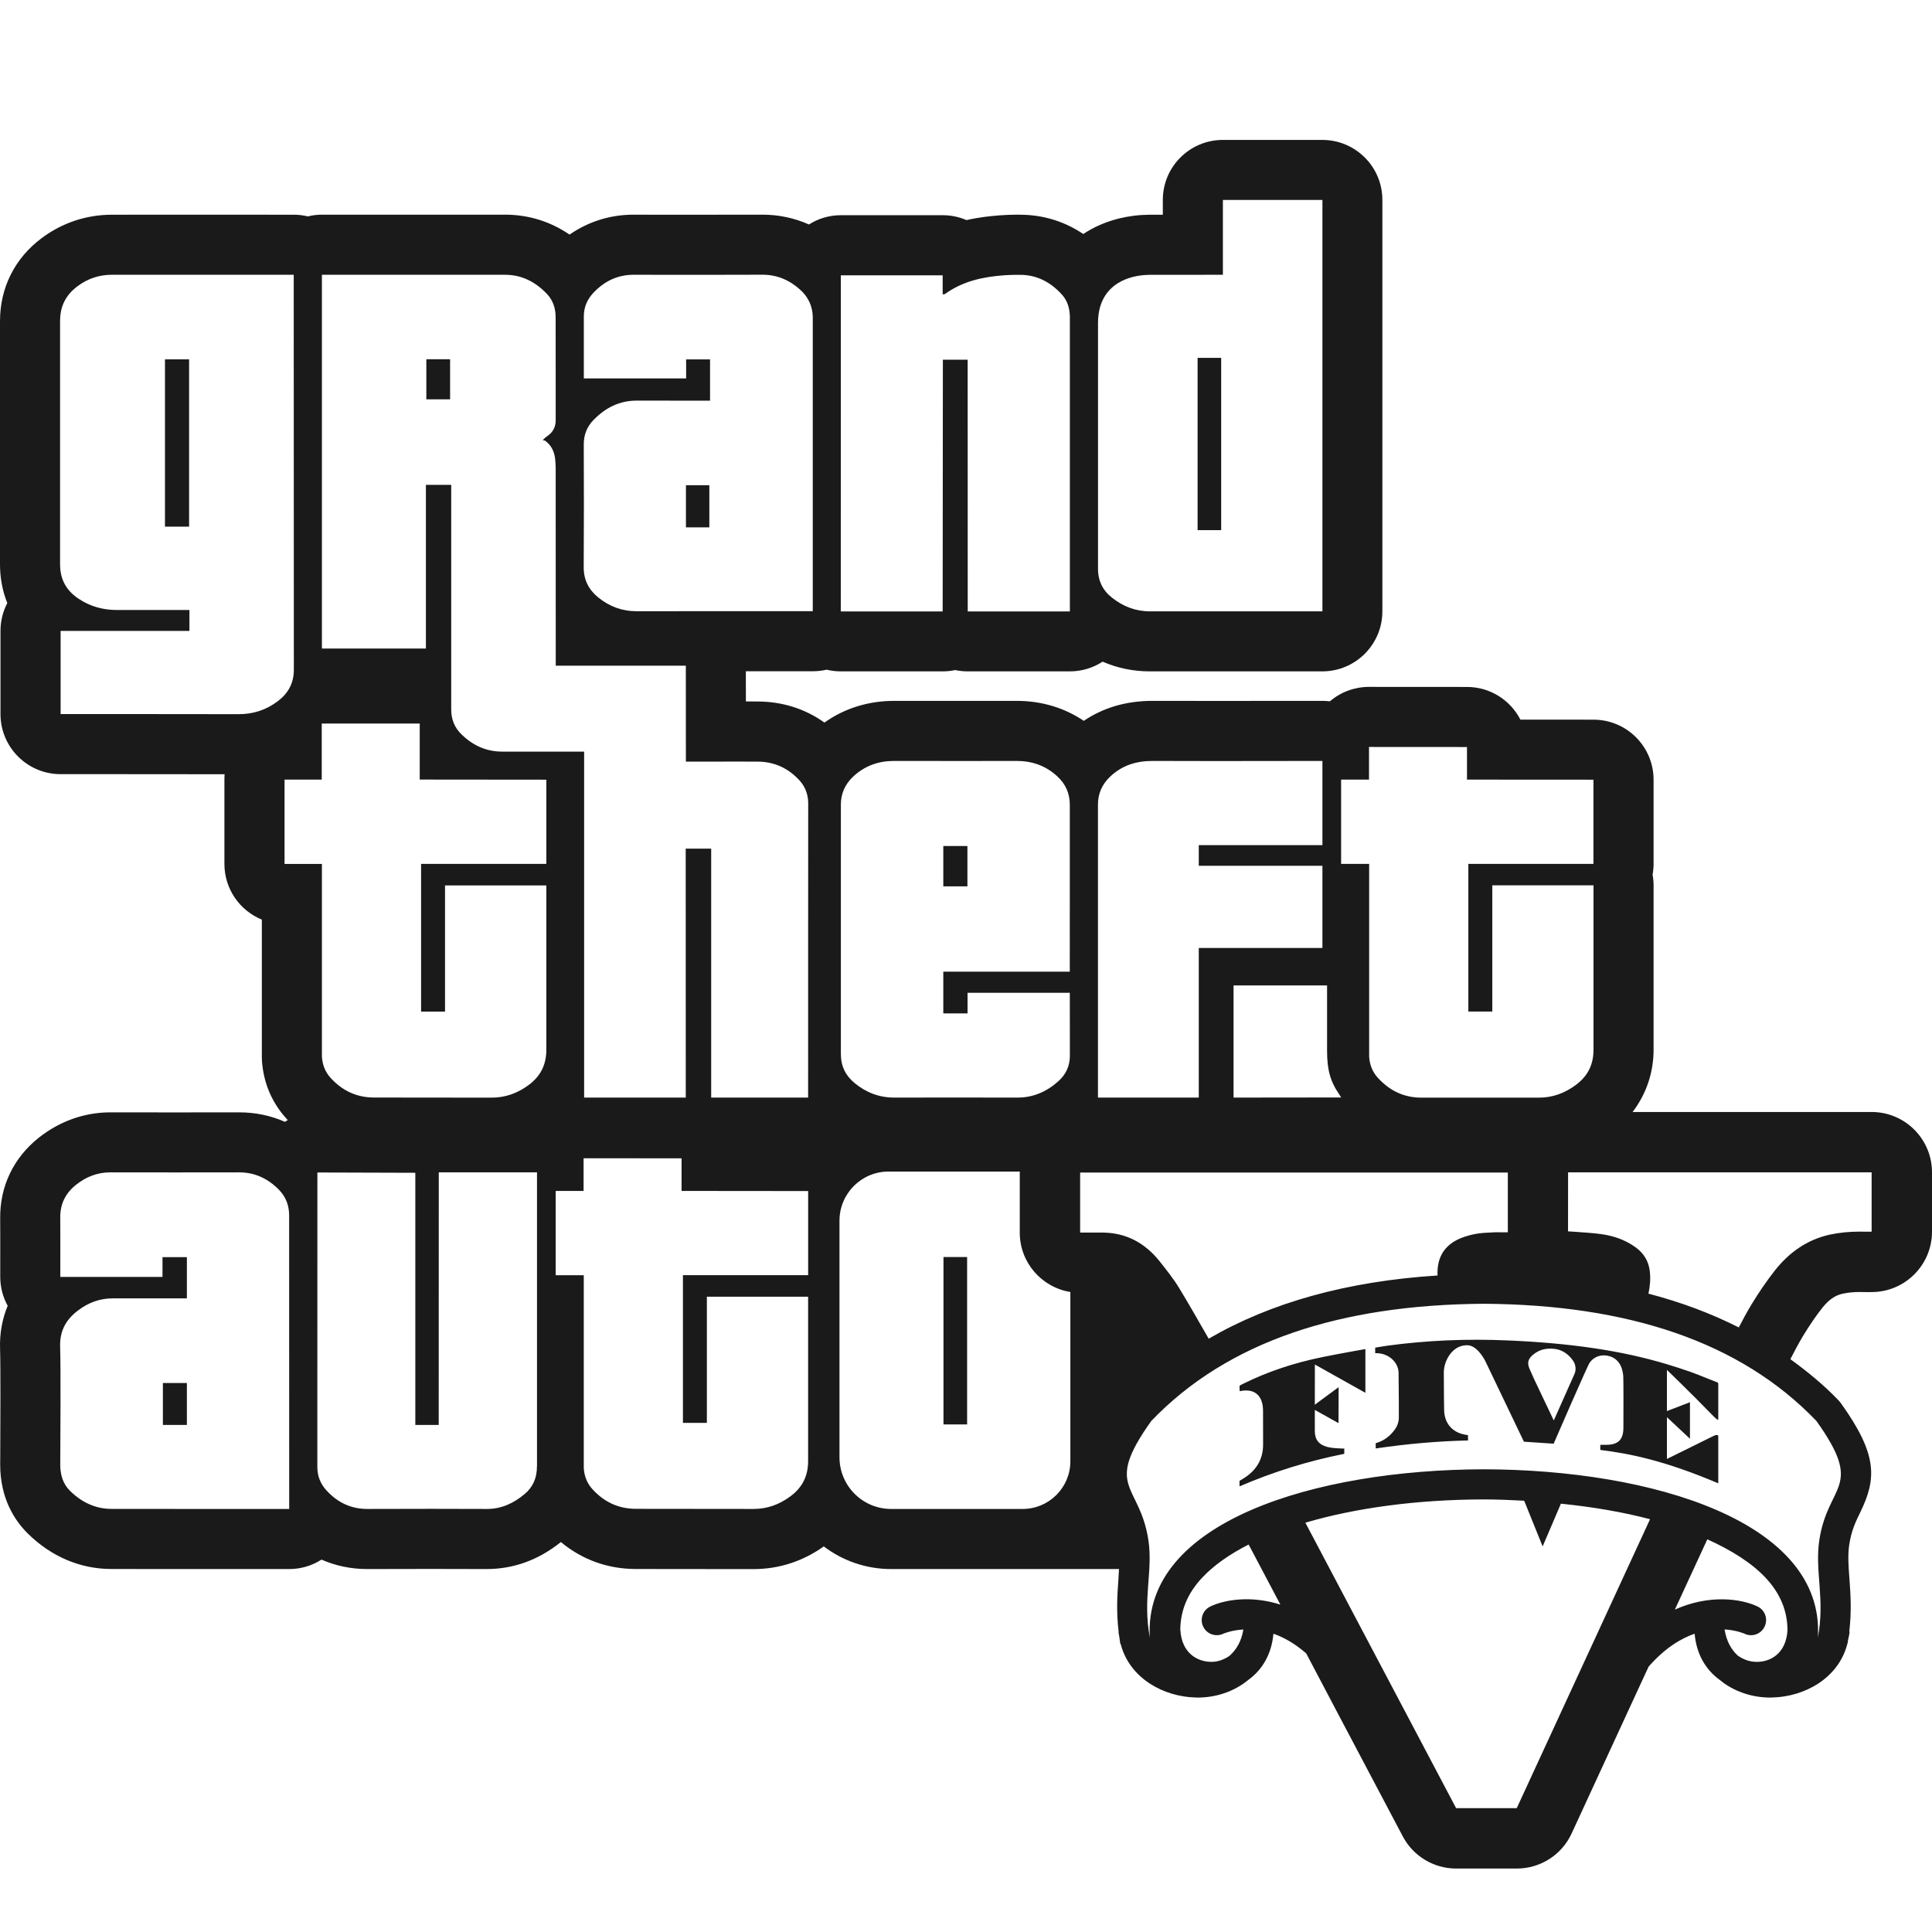 <svg fill="#1A1A1A" xmlns="http://www.w3.org/2000/svg"  viewBox="0 0 64 64" width="128px" height="128px"><path d="M 40.51 4.635 C 39.411 4.635 38.52 5.524 38.52 6.623 L 38.52 7.113 L 38.094 7.113 C 37.733 7.115 37.394 7.158 37.074 7.236 C 36.63 7.346 36.231 7.521 35.885 7.752 C 35.296 7.355 34.627 7.138 33.912 7.115 C 33.832 7.113 33.765 7.111 33.699 7.111 C 33.506 7.111 33.314 7.12 33.123 7.133 C 32.805 7.157 32.426 7.197 32.016 7.291 C 31.775 7.187 31.508 7.129 31.229 7.129 L 27.855 7.129 C 27.465 7.129 27.104 7.242 26.797 7.436 C 26.317 7.222 25.798 7.111 25.26 7.111 L 25.252 7.111 C 24.609 7.113 23.966 7.113 23.326 7.113 L 21.592 7.113 L 20.994 7.111 C 20.216 7.111 19.494 7.338 18.867 7.771 C 18.229 7.336 17.504 7.111 16.729 7.111 L 10.668 7.111 C 10.506 7.111 10.347 7.131 10.197 7.168 C 10.048 7.132 9.893 7.113 9.734 7.113 L 6.059 7.111 L 3.697 7.113 C 2.856 7.115 2.06 7.382 1.387 7.883 C 0.494 8.546 -1.4802974e-16 9.526 0 10.639 L 0 18.689 C 0 19.148 0.082 19.582 0.242 19.977 C 0.097 20.253 0.016 20.567 0.016 20.9 L 0.016 23.654 C 0.016 24.753 0.907 25.645 2.006 25.645 L 2.941 25.645 L 3.988 25.645 C 5.167 25.645 6.391 25.645 7.441 25.648 C 7.436 25.706 7.434 25.766 7.434 25.826 L 7.434 28.619 C 7.434 29.453 7.947 30.167 8.674 30.463 L 8.674 35.008 C 8.674 35.055 8.675 35.101 8.678 35.148 C 8.728 35.863 9.001 36.512 9.465 37.029 L 9.533 37.105 C 9.501 37.123 9.47 37.141 9.438 37.162 C 8.966 36.953 8.455 36.848 7.92 36.848 L 7.91 36.848 L 5.785 36.85 L 3.66 36.848 C 2.798 36.848 1.981 37.138 1.287 37.686 C 0.448 38.352 -0.005 39.299 0.006 40.357 C 0.01 40.696 0.008 41.264 0.008 41.795 L 0.008 42.299 C 0.008 42.646 0.098 42.972 0.254 43.256 C 0.073 43.693 -0.015 44.173 0.002 44.676 C 0.022 45.245 0.012 47.398 0.008 48.209 L 0.006 48.5 C 0.002 49.652 0.502 50.387 0.922 50.801 C 1.697 51.564 2.65 51.97 3.674 51.975 C 4.433 51.977 5.281 51.977 6.15 51.977 L 7.951 51.977 L 9.58 51.977 C 9.974 51.977 10.341 51.862 10.65 51.664 C 11.119 51.87 11.628 51.977 12.166 51.977 L 14.283 51.973 C 14.893 51.973 15.503 51.974 16.113 51.977 C 17.018 51.977 17.841 51.676 18.58 51.082 C 19.278 51.663 20.121 51.971 21.047 51.975 L 24.947 51.979 C 25.8 51.979 26.584 51.726 27.289 51.227 C 27.91 51.698 28.684 51.977 29.521 51.977 L 37.021 51.977 C 37.037 51.977 37.052 51.974 37.068 51.973 C 37.061 52.087 37.058 52.195 37.049 52.318 C 37.011 52.824 36.976 53.391 37.055 54.041 C 37.055 54.051 37.052 54.06 37.053 54.07 C 37.057 54.126 37.073 54.174 37.08 54.227 C 37.091 54.297 37.095 54.364 37.109 54.436 C 37.113 54.455 37.126 54.468 37.131 54.486 C 37.434 55.603 38.549 56.209 39.615 56.232 C 39.635 56.232 39.656 56.234 39.676 56.234 C 40.266 56.234 40.873 56.044 41.348 55.652 C 41.795 55.331 42.123 54.817 42.184 54.119 C 42.523 54.236 42.892 54.442 43.27 54.771 L 44.363 56.846 L 46.469 60.832 C 46.815 61.488 47.496 61.898 48.238 61.898 L 50.246 61.898 C 51.026 61.898 51.736 61.445 52.062 60.736 L 54.365 55.744 L 54.613 55.209 C 55.142 54.606 55.668 54.28 56.137 54.119 C 56.197 54.816 56.524 55.329 56.969 55.65 C 57.444 56.044 58.052 56.234 58.643 56.234 C 58.663 56.234 58.681 56.232 58.701 56.232 C 59.775 56.21 60.899 55.597 61.193 54.465 C 61.195 54.455 61.201 54.446 61.203 54.436 C 61.211 54.396 61.214 54.359 61.221 54.32 C 61.237 54.236 61.261 54.159 61.268 54.07 C 61.269 54.054 61.263 54.039 61.262 54.023 C 61.338 53.38 61.304 52.82 61.266 52.318 C 61.234 51.89 61.206 51.521 61.258 51.174 C 61.329 50.702 61.47 50.412 61.619 50.107 C 62.167 48.984 62.206 48.194 60.986 46.488 C 60.958 46.449 60.928 46.414 60.895 46.379 C 60.415 45.878 59.876 45.436 59.309 45.025 C 59.316 45.011 59.322 44.996 59.33 44.982 C 59.458 44.736 59.585 44.491 59.729 44.254 C 59.945 43.898 60.154 43.593 60.369 43.32 C 60.639 42.979 60.875 42.892 61.049 42.854 C 61.218 42.818 61.405 42.799 61.613 42.799 L 61.705 42.801 L 61.857 42.803 L 62.029 42.801 C 63.122 42.785 64 41.894 64 40.801 L 64 38.836 C 64 37.732 63.105 36.836 62 36.836 L 54.082 36.836 C 54.534 36.242 54.785 35.524 54.777 34.732 L 54.777 29.328 C 54.777 29.206 54.765 29.088 54.744 28.973 C 54.765 28.857 54.777 28.738 54.777 28.617 L 54.777 25.83 C 54.777 24.731 53.886 23.84 52.787 23.84 L 51.117 23.838 L 50.365 23.838 C 50.035 23.197 49.369 22.757 48.598 22.756 L 45.352 22.754 L 45.35 22.754 C 44.873 22.754 44.414 22.924 44.055 23.232 C 43.973 23.222 43.889 23.217 43.805 23.217 L 43.803 23.217 C 43.321 23.218 41.709 23.219 40.271 23.219 C 39.433 23.219 38.653 23.219 38.193 23.217 L 38.178 23.217 C 37.315 23.217 36.551 23.439 35.902 23.879 C 35.258 23.444 34.499 23.217 33.676 23.217 L 33.668 23.217 L 31.951 23.217 L 29.627 23.217 C 28.765 23.217 27.975 23.463 27.311 23.936 C 26.675 23.483 25.93 23.244 25.119 23.238 C 25.001 23.237 24.863 23.237 24.709 23.236 C 24.709 22.856 24.708 22.498 24.707 22.236 L 25.525 22.236 L 26.922 22.236 L 26.932 22.236 C 27.087 22.235 27.239 22.218 27.383 22.184 C 27.534 22.221 27.69 22.24 27.852 22.24 L 31.227 22.24 C 31.369 22.24 31.507 22.225 31.641 22.197 C 31.775 22.225 31.915 22.24 32.057 22.24 L 35.441 22.24 C 35.841 22.24 36.213 22.122 36.525 21.918 C 37.016 22.132 37.54 22.24 38.09 22.24 L 43.803 22.24 C 44.902 22.24 45.793 21.349 45.793 20.25 L 45.793 6.623 C 45.793 5.524 44.902 4.635 43.803 4.635 L 40.51 4.635 z M 40.51 6.623 L 43.807 6.623 L 43.807 20.252 L 38.098 20.252 L 38.094 20.252 C 37.619 20.252 37.206 20.091 36.836 19.799 C 36.526 19.554 36.368 19.233 36.373 18.822 L 36.373 10.695 C 36.373 9.893 36.783 9.358 37.551 9.168 C 37.727 9.125 37.914 9.105 38.096 9.104 L 40.51 9.102 L 40.51 6.623 z M 25.252 9.1 L 25.258 9.1 C 25.742 9.1 26.152 9.277 26.508 9.598 C 26.771 9.835 26.918 10.138 26.924 10.502 L 26.924 20.246 C 26.018 20.246 24.973 20.246 23.951 20.246 C 22.928 20.246 21.928 20.246 21.105 20.248 L 21.094 20.248 C 20.609 20.248 20.186 20.092 19.812 19.787 C 19.503 19.534 19.334 19.211 19.336 18.789 C 19.345 17.438 19.343 16.082 19.338 14.725 C 19.337 14.404 19.442 14.138 19.658 13.916 C 20.054 13.507 20.518 13.271 21.09 13.271 L 21.131 13.271 L 23.521 13.273 L 23.521 11.906 L 22.729 11.906 L 22.729 12.535 L 19.34 12.535 L 19.34 10.477 C 19.34 10.176 19.453 9.919 19.652 9.705 C 20.015 9.317 20.455 9.102 20.988 9.102 C 21.766 9.103 22.546 9.104 23.324 9.104 C 23.967 9.104 24.609 9.102 25.252 9.1 z M 3.699 9.102 C 4.296 9.102 5.165 9.102 6.059 9.102 C 7.846 9.102 9.73 9.102 9.73 9.102 C 9.73 13.881 9.734 19.64 9.734 22.184 C 9.734 22.637 9.544 22.971 9.197 23.232 C 8.813 23.522 8.384 23.658 7.902 23.658 L 7.896 23.658 C 6.755 23.655 5.344 23.654 3.99 23.654 L 2.008 23.654 L 2.008 20.9 L 6.275 20.9 L 6.275 20.207 L 3.873 20.207 C 3.417 20.207 2.996 20.094 2.613 19.84 C 2.198 19.566 1.99 19.201 1.99 18.688 L 1.99 10.637 C 1.99 10.139 2.183 9.767 2.574 9.477 C 2.909 9.228 3.285 9.103 3.699 9.102 z M 10.664 9.102 L 16.727 9.102 C 17.288 9.102 17.742 9.34 18.121 9.74 C 18.322 9.953 18.405 10.218 18.406 10.504 C 18.41 11.644 18.406 12.782 18.408 13.922 C 18.408 14.147 18.315 14.319 18.133 14.445 C 18.093 14.474 18.053 14.501 17.975 14.58 C 18.005 14.587 18.038 14.585 18.061 14.602 C 18.256 14.745 18.357 14.944 18.387 15.18 C 18.401 15.293 18.408 15.406 18.408 15.52 C 18.409 16.728 18.41 20.072 18.41 22.051 L 22.719 22.051 C 22.72 22.736 22.721 24.78 22.721 25.229 L 23.773 25.229 C 24.298 25.229 24.783 25.227 25.107 25.23 C 25.656 25.234 26.117 25.449 26.486 25.854 C 26.676 26.062 26.767 26.312 26.773 26.592 C 26.77 26.643 26.77 36.359 26.77 36.359 L 23.559 36.359 L 23.559 28.113 L 22.715 28.113 L 22.717 36.359 L 19.35 36.359 L 19.35 24.898 L 16.633 24.898 C 16.105 24.898 15.663 24.693 15.291 24.33 C 15.056 24.102 14.945 23.828 14.947 23.494 C 14.948 23.244 14.947 22.923 14.947 22.576 C 14.948 20.232 14.947 16.148 14.947 16.062 L 14.109 16.062 L 14.109 21.484 L 10.664 21.484 L 10.664 9.102 z M 33.697 9.104 C 33.747 9.104 33.798 9.104 33.848 9.105 C 34.388 9.122 34.827 9.368 35.186 9.768 C 35.362 9.965 35.432 10.212 35.441 10.477 L 35.441 10.627 L 35.441 20.254 L 32.057 20.254 L 32.055 11.916 L 31.234 11.916 L 31.227 20.254 L 27.852 20.254 C 27.854 20.251 27.854 12.836 27.854 9.121 L 31.227 9.121 L 31.227 9.752 C 31.269 9.746 31.292 9.749 31.305 9.738 C 31.891 9.314 32.563 9.171 33.26 9.119 C 33.405 9.109 33.55 9.104 33.697 9.104 z M 39.672 11.854 L 39.672 17.562 L 40.453 17.562 L 40.453 11.854 L 39.672 11.854 z M 14.123 11.9 L 14.123 13.229 L 14.91 13.229 L 14.91 11.9 L 14.123 11.9 z M 5.465 11.904 L 5.465 17.445 L 6.264 17.445 L 6.264 11.904 L 5.465 11.904 z M 22.723 16.074 L 22.723 17.469 L 23.498 17.469 L 23.498 16.074 L 22.723 16.074 z M 10.658 23.969 L 13.904 23.969 L 13.904 25.824 C 15.302 25.824 16.71 25.828 18.098 25.828 L 18.098 28.617 L 13.949 28.617 L 13.949 33.51 L 14.742 33.51 L 14.742 31.424 L 14.742 29.33 L 18.098 29.33 L 18.098 34.754 C 18.103 35.269 17.907 35.649 17.514 35.941 C 17.147 36.214 16.743 36.361 16.287 36.361 L 16.277 36.361 L 12.383 36.357 C 11.814 36.355 11.333 36.13 10.945 35.699 C 10.769 35.503 10.682 35.272 10.664 35.008 L 10.664 28.619 L 9.426 28.619 L 9.426 25.826 L 10.658 25.826 L 10.658 23.969 z M 45.35 24.744 L 48.596 24.746 L 48.596 25.826 C 48.873 25.826 49.15 25.826 49.428 25.826 C 50.551 25.826 51.674 25.828 52.785 25.828 L 52.785 28.617 L 48.641 28.617 L 48.641 33.508 L 49.434 33.508 L 49.434 31.424 L 49.434 29.328 L 52.787 29.328 L 52.787 34.752 C 52.792 35.267 52.596 35.647 52.203 35.939 C 51.836 36.212 51.436 36.361 50.98 36.361 L 50.967 36.361 L 47.072 36.361 C 46.503 36.358 46.025 36.128 45.637 35.697 C 45.461 35.501 45.373 35.272 45.355 35.008 L 45.355 28.617 L 44.426 28.617 L 44.426 25.826 L 45.35 25.826 L 45.35 24.744 z M 29.617 25.207 L 29.623 25.207 C 30.399 25.208 31.175 25.209 31.951 25.209 C 32.524 25.209 33.097 25.208 33.67 25.207 L 33.676 25.207 C 34.189 25.207 34.641 25.363 35.023 25.717 C 35.302 25.973 35.441 26.286 35.439 26.676 L 35.438 32.188 L 31.248 32.188 L 31.248 33.57 L 32.051 33.57 L 32.051 32.887 L 35.439 32.887 C 35.439 33.54 35.439 34.434 35.441 34.967 C 35.442 35.309 35.311 35.59 35.066 35.811 C 34.679 36.161 34.231 36.359 33.707 36.359 L 33.701 36.359 C 32.958 36.358 32.217 36.357 31.475 36.357 C 30.862 36.357 30.248 36.358 29.635 36.359 L 29.623 36.359 C 29.127 36.359 28.693 36.194 28.309 35.877 C 28.009 35.63 27.855 35.315 27.855 34.916 L 27.855 26.66 L 27.854 26.66 C 27.854 26.29 27.993 25.981 28.256 25.732 C 28.641 25.368 29.098 25.207 29.617 25.207 z M 38.178 25.207 L 38.186 25.207 C 38.648 25.209 39.429 25.211 40.271 25.211 C 41.71 25.211 43.325 25.208 43.807 25.207 L 43.807 27.996 L 39.711 27.996 L 39.711 28.68 L 43.807 28.68 L 43.807 31.402 L 39.711 31.402 L 39.711 36.359 L 36.371 36.359 L 36.371 27.477 C 36.371 27.208 36.372 26.938 36.371 26.668 C 36.368 26.289 36.509 25.98 36.775 25.727 C 37.173 25.349 37.648 25.207 38.178 25.207 z M 31.248 28.025 L 31.248 29.361 L 32.047 29.361 L 32.047 28.025 L 31.248 28.025 z M 40.863 32.643 L 43.961 32.643 L 43.961 34.811 C 43.961 35.431 44.064 35.823 44.373 36.266 C 44.392 36.293 44.426 36.355 44.426 36.355 L 40.863 36.359 L 40.863 32.643 z M 19.332 38.369 L 22.578 38.371 L 22.578 39.451 C 23.976 39.451 25.383 39.455 26.771 39.455 L 26.771 42.242 L 26.77 42.242 L 22.623 42.242 L 22.623 47.135 L 23.416 47.135 L 23.416 45.049 L 23.416 42.955 L 26.77 42.955 L 26.77 48.379 C 26.775 48.894 26.579 49.274 26.186 49.566 C 25.819 49.839 25.417 49.986 24.961 49.986 L 24.949 49.986 L 21.055 49.982 C 20.486 49.979 20.007 49.755 19.619 49.324 C 19.443 49.128 19.356 48.897 19.338 48.633 L 19.338 42.244 L 18.408 42.244 L 18.408 39.451 L 19.332 39.451 L 19.332 38.369 z M 29.436 38.809 L 33.785 38.809 C 33.785 38.82 33.781 38.831 33.781 38.842 L 33.781 40.832 C 33.781 41.826 34.507 42.644 35.457 42.799 L 35.457 48.406 C 35.457 49.278 34.75 49.986 33.877 49.986 L 29.52 49.986 C 28.574 49.986 27.809 49.218 27.809 48.273 L 27.809 40.438 C 27.809 39.538 28.537 38.809 29.436 38.809 z M 3.652 38.836 L 3.658 38.836 C 4.368 38.837 5.078 38.838 5.787 38.838 C 6.496 38.838 7.205 38.837 7.914 38.836 L 7.92 38.836 C 8.441 38.836 8.874 39.039 9.24 39.412 C 9.468 39.645 9.578 39.933 9.578 40.262 C 9.579 43.29 9.58 46.904 9.58 49.986 C 8.523 49.986 7.319 49.986 6.152 49.986 C 5.284 49.986 4.437 49.986 3.684 49.984 C 3.15 49.981 2.698 49.759 2.318 49.385 C 2.078 49.148 1.995 48.844 1.996 48.51 C 1.999 47.896 2.016 45.294 1.992 44.609 C 1.975 44.082 2.193 43.705 2.588 43.408 C 2.931 43.15 3.305 43.01 3.736 43.01 L 3.77 43.01 L 6.191 43.01 L 6.191 41.645 L 5.383 41.645 L 5.383 42.299 L 1.998 42.299 C 1.998 41.652 2.001 40.791 1.996 40.336 C 1.991 39.878 2.173 39.522 2.521 39.246 C 2.855 38.982 3.226 38.836 3.652 38.836 z M 14.535 38.836 L 17.789 38.836 L 17.789 48.566 L 17.787 48.566 C 17.79 48.955 17.658 49.259 17.377 49.494 C 17.013 49.799 16.608 49.986 16.133 49.986 L 16.123 49.986 C 15.51 49.983 14.898 49.982 14.285 49.982 C 13.579 49.982 12.874 49.984 12.168 49.986 C 11.629 49.986 11.178 49.774 10.807 49.363 C 10.613 49.147 10.512 48.895 10.512 48.592 C 10.513 45.704 10.514 41.903 10.514 38.84 C 11.613 38.844 12.967 38.85 13.758 38.85 L 13.758 47.203 L 14.533 47.203 L 14.535 38.836 z M 51.945 38.836 L 62 38.836 L 62 40.801 C 62 40.801 61.927 40.801 61.855 40.801 C 61.819 40.801 61.783 40.802 61.756 40.801 C 61.708 40.8 61.66 40.799 61.611 40.799 C 61.277 40.799 60.946 40.828 60.619 40.898 C 59.86 41.064 59.266 41.491 58.795 42.086 C 58.514 42.444 58.256 42.824 58.02 43.213 C 57.869 43.46 57.734 43.716 57.6 43.973 C 56.686 43.511 55.689 43.136 54.607 42.854 C 54.658 42.613 54.681 42.366 54.652 42.113 C 54.614 41.777 54.453 41.515 54.18 41.318 C 53.842 41.073 53.458 40.94 53.049 40.883 C 52.741 40.838 52.43 40.827 52.119 40.801 C 52.066 40.797 52.01 40.795 51.943 40.791 C 51.943 40.137 51.944 38.836 51.945 38.836 z M 35.781 38.842 L 49.949 38.842 L 49.949 40.822 L 49.707 40.822 C 49.661 40.821 49.613 40.82 49.566 40.82 C 49.497 40.82 49.428 40.827 49.359 40.83 C 49.305 40.832 49.251 40.834 49.197 40.838 L 49.193 40.838 C 49.039 40.849 48.887 40.869 48.736 40.906 C 48.584 40.944 48.428 40.993 48.287 41.062 C 47.791 41.306 47.596 41.726 47.621 42.252 C 44.632 42.443 42.1 43.146 40.039 44.346 C 39.714 43.781 39.394 43.214 39.055 42.658 C 38.868 42.353 38.641 42.07 38.418 41.787 C 38.174 41.48 37.894 41.241 37.576 41.078 C 37.258 40.915 36.901 40.831 36.502 40.83 L 36.266 40.83 L 35.781 40.83 L 35.781 38.842 z M 31.254 41.641 L 31.254 47.186 L 32.037 47.186 L 32.037 41.641 L 31.254 41.641 z M 49.135 43.189 C 49.141 43.189 49.146 43.189 49.152 43.189 C 49.158 43.189 49.166 43.189 49.172 43.189 C 53.891 43.223 57.633 44.424 60.17 47.07 C 61.774 49.316 60.554 49.121 60.266 51.025 C 60.113 52.04 60.462 52.983 60.219 54.246 C 60.458 50.418 54.758 48.684 49.154 48.672 C 43.55 48.685 37.851 50.418 38.09 54.246 C 37.847 52.982 38.196 52.039 38.043 51.025 C 37.756 49.121 36.535 49.316 38.139 47.07 C 40.676 44.424 44.418 43.223 49.135 43.189 z M 47.922 44.402 C 47.255 44.432 46.598 44.49 45.939 44.58 C 45.825 44.596 45.712 44.617 45.598 44.635 L 45.555 44.641 L 45.555 44.824 C 45.59 44.824 45.62 44.825 45.652 44.828 C 46.031 44.855 46.327 45.144 46.33 45.482 C 46.335 45.86 46.337 46.052 46.338 46.43 L 46.338 46.945 C 46.34 47.096 46.292 47.238 46.197 47.367 C 46.043 47.574 45.853 47.716 45.631 47.789 C 45.61 47.795 45.591 47.803 45.572 47.809 L 45.572 47.982 C 46.635 47.826 47.63 47.74 48.631 47.717 C 48.63 47.693 48.629 47.56 48.627 47.539 C 48.136 47.489 47.839 47.171 47.838 46.684 C 47.838 46.684 47.828 45.978 47.828 45.461 C 47.828 45.108 48.085 44.562 48.598 44.562 C 48.9 44.562 49.12 44.934 49.197 45.076 L 50.482 47.758 L 51.467 47.824 C 51.502 47.743 52.59 45.233 52.66 45.139 C 52.84 44.896 53.09 44.874 53.271 44.914 C 53.737 45.018 53.763 45.489 53.773 45.598 C 53.779 45.674 53.782 46.893 53.777 47.307 C 53.775 47.69 53.601 47.861 53.213 47.861 L 53.012 47.861 L 53.012 48.031 C 53.991 48.152 55.15 48.385 56.92 49.137 L 56.92 47.551 C 56.858 47.525 56.833 47.534 56.738 47.58 C 56.67 47.612 55.219 48.33 55.219 48.33 L 55.219 46.945 L 55.982 47.66 L 55.982 46.451 L 55.219 46.744 L 55.219 45.381 C 55.218 45.378 55.954 46.084 56.785 46.938 C 56.837 46.989 56.874 47.019 56.92 47.037 L 56.92 45.857 C 56.92 45.81 56.915 45.803 56.873 45.787 C 56.754 45.741 56.637 45.694 56.518 45.646 C 56.342 45.574 56.167 45.505 55.988 45.441 C 55.738 45.353 55.412 45.249 55.217 45.191 C 53.698 44.733 52.002 44.492 49.965 44.404 C 49.267 44.373 48.589 44.373 47.922 44.402 z M 51.461 44.68 C 51.7 44.697 51.934 44.82 52.109 45.074 C 52.199 45.206 52.216 45.367 52.162 45.502 L 51.471 47.055 L 50.824 45.695 C 50.773 45.581 50.721 45.468 50.672 45.354 C 50.583 45.147 50.614 45.023 50.777 44.883 C 51.007 44.69 51.235 44.662 51.461 44.68 z M 45.23 44.689 L 44.879 44.752 C 44.531 44.817 44.184 44.877 43.836 44.949 C 42.86 45.147 41.991 45.438 41.18 45.84 C 41.147 45.857 41.073 45.892 41.061 45.908 C 41.06 45.915 41.066 46.086 41.066 46.086 C 41.298 46.035 41.486 46.062 41.623 46.168 C 41.765 46.281 41.84 46.473 41.84 46.742 C 41.84 46.742 41.841 47.588 41.842 47.852 C 41.843 48.34 41.617 48.721 41.17 48.99 C 41.144 49.005 41.102 49.03 41.061 49.053 L 41.061 49.238 C 42.186 48.754 43.323 48.4 44.531 48.16 L 44.531 47.984 C 44.51 47.985 44.487 47.987 44.461 47.984 L 44.383 47.98 C 44.247 47.974 44.102 47.967 43.963 47.93 C 43.684 47.854 43.555 47.686 43.555 47.4 L 43.555 46.705 L 44.34 47.143 L 44.344 45.951 L 43.555 46.533 L 43.557 45.201 L 45.23 46.139 L 45.23 44.689 z M 5.396 45.814 L 5.396 47.203 L 6.191 47.203 L 6.191 45.814 L 5.396 45.814 z M 49.156 49.67 C 49.61 49.671 50.052 49.69 50.49 49.713 L 51.102 51.227 L 51.707 49.811 C 52.773 49.92 53.768 50.09 54.66 50.326 C 53.181 53.527 51.716 56.709 50.244 59.898 L 48.236 59.898 C 46.578 56.758 44.915 53.608 43.242 50.441 C 44.896 49.954 46.926 49.675 49.156 49.67 z M 56.557 50.992 C 57.362 51.355 58.031 51.778 58.486 52.264 C 58.978 52.789 59.209 53.362 59.213 54.004 C 59.167 54.785 58.634 55.064 58.17 55.051 C 57.956 55.048 57.745 54.971 57.564 54.842 C 57.349 54.645 57.19 54.363 57.129 53.977 C 57.518 54.001 57.769 54.109 57.795 54.121 C 58.041 54.238 58.338 54.131 58.455 53.883 C 58.574 53.634 58.47 53.335 58.221 53.217 C 57.685 52.96 56.626 52.806 55.482 53.32 L 56.557 50.992 z M 41.363 51.164 C 41.364 51.166 41.366 51.169 41.367 51.172 L 42.414 53.154 C 41.435 52.844 40.562 52.992 40.094 53.217 C 39.845 53.335 39.738 53.634 39.857 53.883 C 39.974 54.132 40.274 54.237 40.523 54.119 C 40.529 54.116 40.785 54.003 41.188 53.979 C 41.123 54.38 40.947 54.665 40.715 54.863 C 40.542 54.975 40.346 55.049 40.146 55.051 C 39.694 55.058 39.148 54.785 39.102 54.002 C 39.102 53.997 39.099 53.991 39.098 53.986 C 39.106 53.35 39.336 52.783 39.824 52.262 C 40.206 51.854 40.729 51.487 41.363 51.164 z"/></svg>